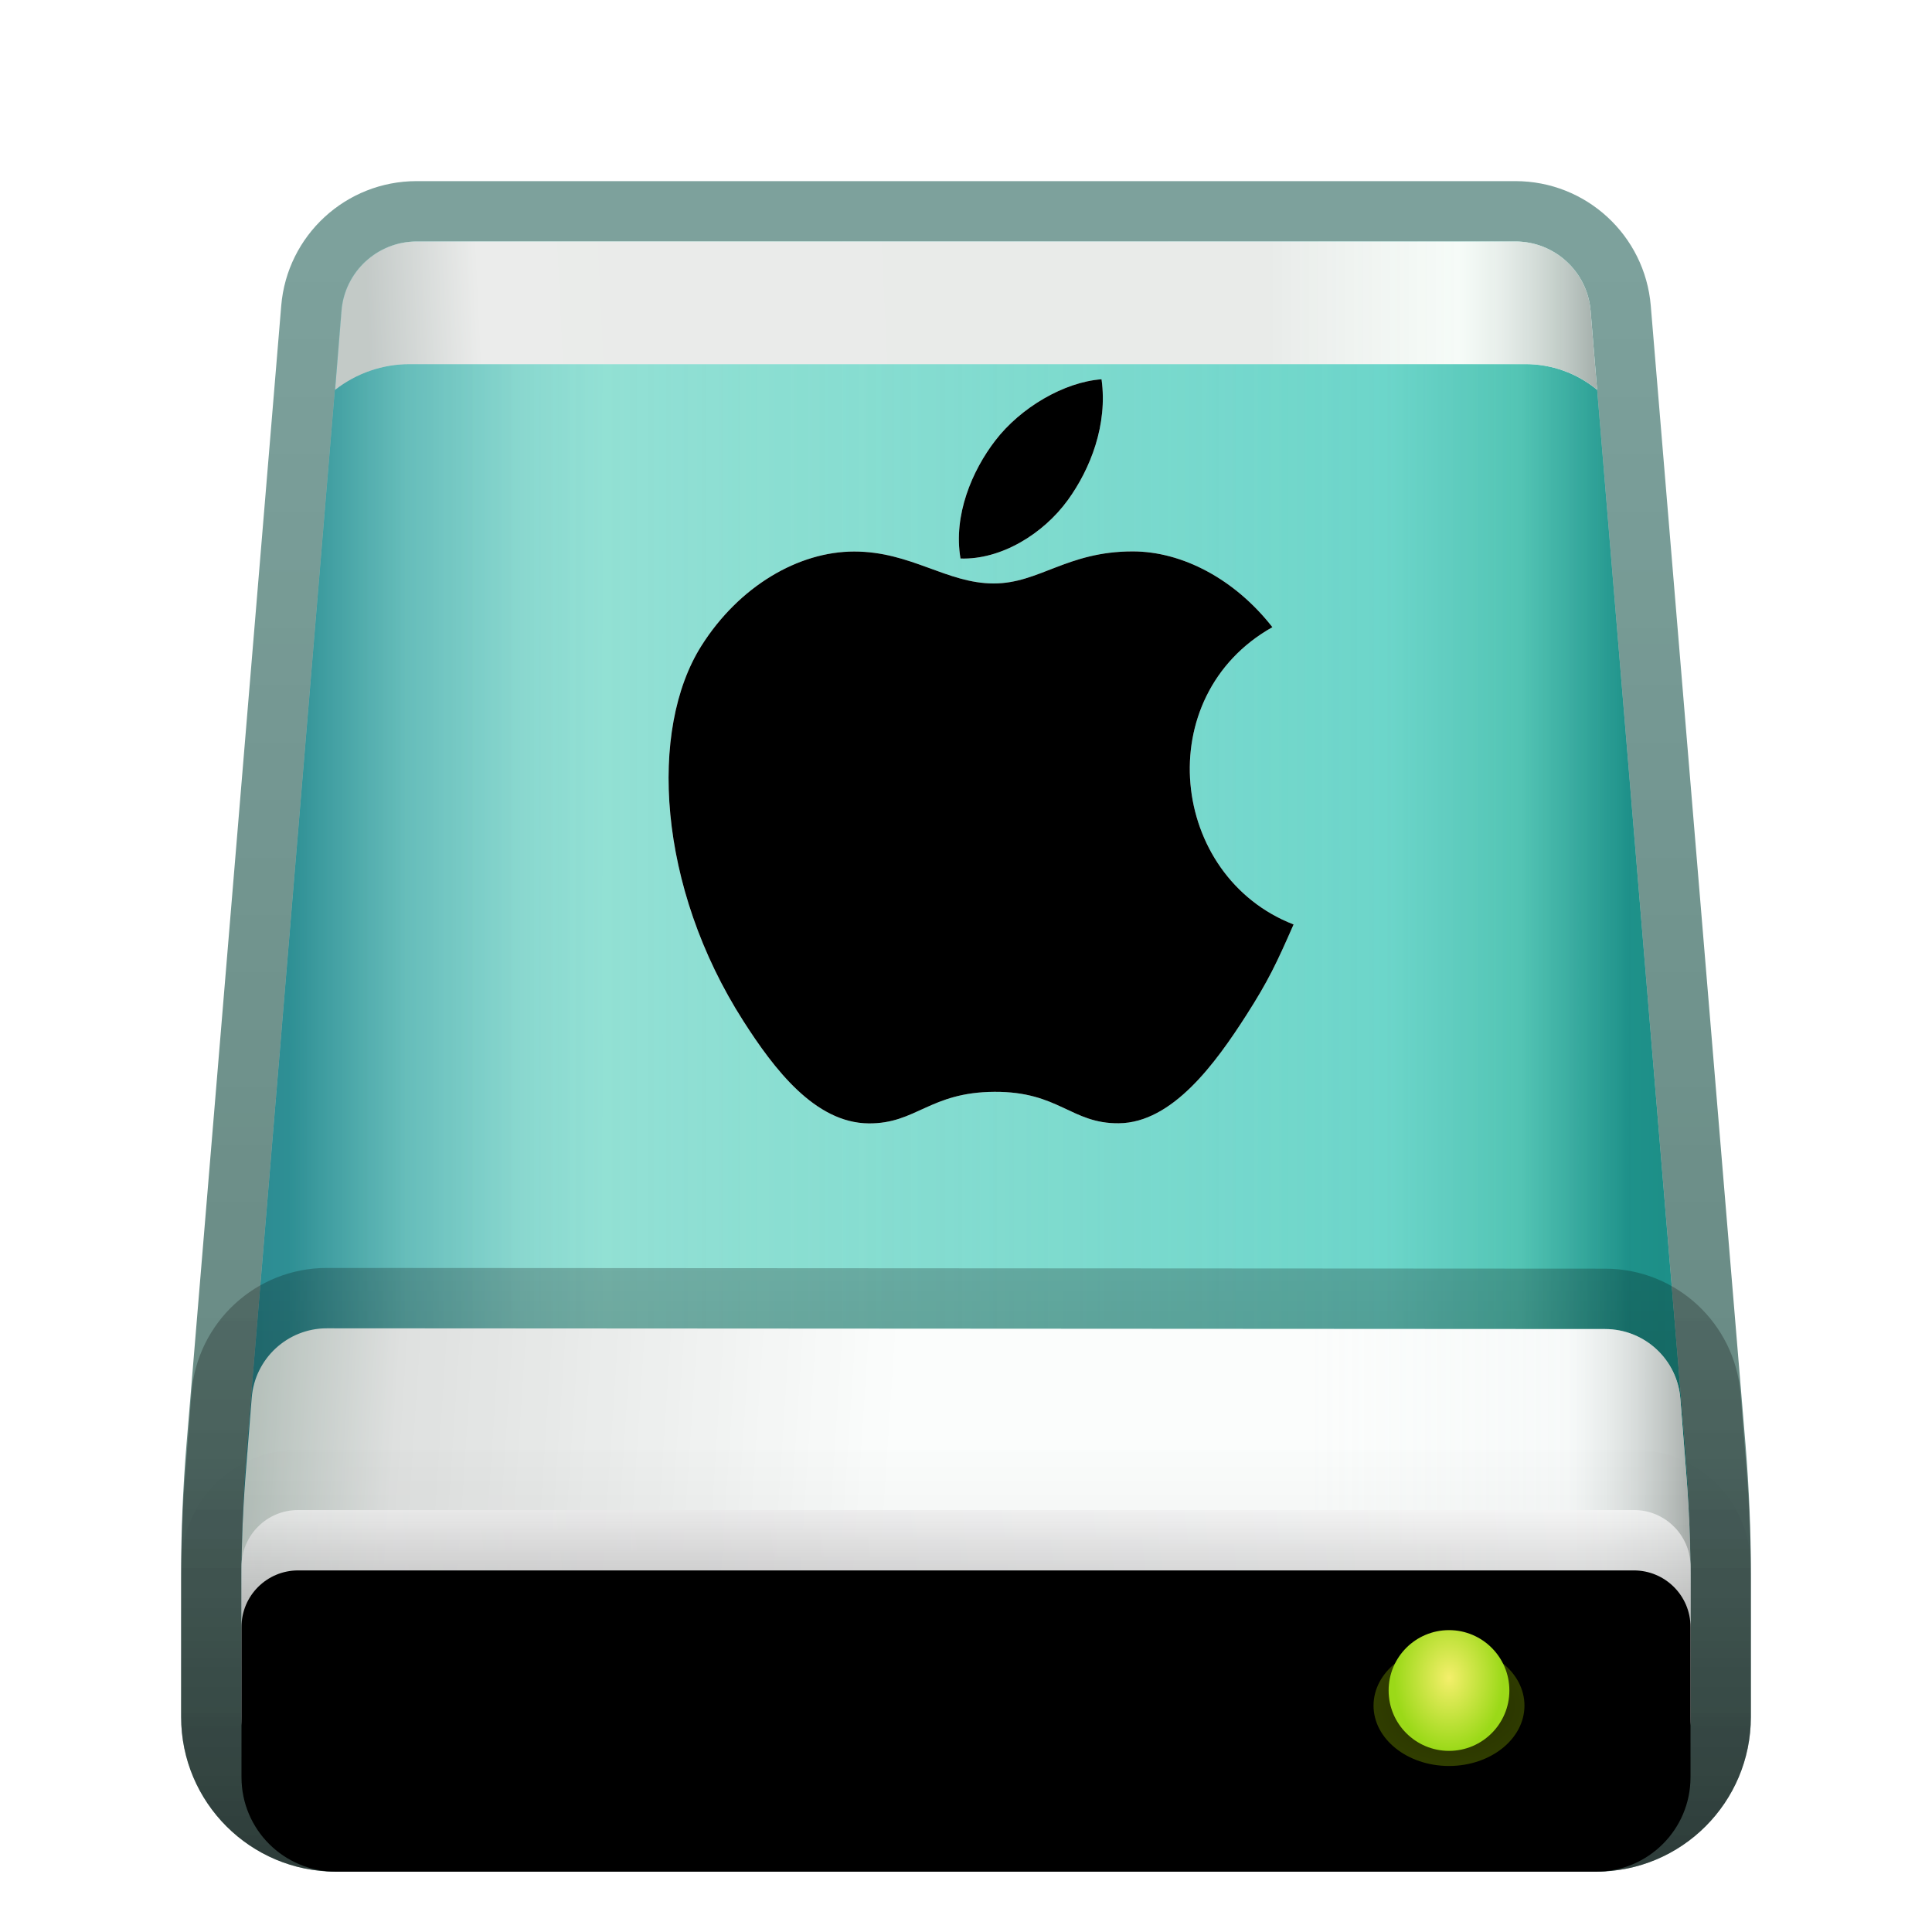 <svg xmlns="http://www.w3.org/2000/svg" xmlns:xlink="http://www.w3.org/1999/xlink" width="32" height="32" viewBox="0 0 32 32">
  <defs>
    <filter id="drive-harddisk-mac-a" width="129.6%" height="127.6%" x="-14.8%" y="-13.8%" filterUnits="objectBoundingBox">
      <feOffset dy="1" in="SourceAlpha" result="shadowOffsetOuter1"/>
      <feGaussianBlur in="shadowOffsetOuter1" result="shadowBlurOuter1" stdDeviation=".5"/>
      <feColorMatrix in="shadowBlurOuter1" result="shadowMatrixOuter1" values="0 0 0 0 0   0 0 0 0 0   0 0 0 0 0  0 0 0 0.15 0"/>
      <feMerge>
        <feMergeNode in="shadowMatrixOuter1"/>
        <feMergeNode in="SourceGraphic"/>
      </feMerge>
    </filter>
    <linearGradient id="drive-harddisk-mac-b" x1="-5.578%" x2="95.89%" y1="40.232%" y2="40.232%">
      <stop offset="0%" stop-color="#2D8A94"/>
      <stop offset="29.932%" stop-color="#81D7C6"/>
      <stop offset="83.27%" stop-color="#5FD0C3"/>
      <stop offset="92.574%" stop-color="#44BDAB"/>
      <stop offset="100%" stop-color="#0C857D"/>
    </linearGradient>
    <linearGradient id="drive-harddisk-mac-d" x1="128.548%" x2="3.376%" y1="32.065%" y2="32.065%">
      <stop offset="0%" stop-color="#B2F1EE" stop-opacity="0"/>
      <stop offset="87.281%" stop-color="#B3F2EF" stop-opacity=".452"/>
      <stop offset="93.737%" stop-color="#77CACC" stop-opacity=".467"/>
      <stop offset="100%" stop-color="#0C767F" stop-opacity=".5"/>
    </linearGradient>
    <path id="drive-harddisk-mac-c" d="M4.15,1.25 L22.35,1.25 C23,1.25 23.541,1.748 23.595,2.396 L25.164,21.257 C25.221,21.946 25.25,22.638 25.25,23.329 L25.25,25.688 C25.25,26.55 24.55,27.25 23.688,27.25 L2.812,27.25 C1.95,27.25 1.25,26.55 1.25,25.688 L1.25,23.329 C1.25,22.638 1.279,21.946 1.336,21.257 L2.905,2.396 C2.959,1.748 3.5,1.25 4.15,1.25 Z"/>
    <linearGradient id="drive-harddisk-mac-e" x1="50%" x2="50%" y1="2.631%" y2="100%">
      <stop offset="0%" stop-color="#00473E" stop-opacity=".508"/>
      <stop offset="100%" stop-color="#003428" stop-opacity=".62"/>
    </linearGradient>
    <linearGradient id="drive-harddisk-mac-f" x1="50%" x2="2.738%" y1="49.31%" y2="49.575%">
      <stop offset="0%" stop-color="#FCFDFC"/>
      <stop offset="81.318%" stop-color="#FFF"/>
      <stop offset="100%" stop-color="#BDC6C4"/>
    </linearGradient>
    <linearGradient id="drive-harddisk-mac-h" x1="99.734%" x2="73.708%" y1="100%" y2="100%">
      <stop offset="0%" stop-color="#A5B0AC"/>
      <stop offset="41.965%" stop-color="#E8F6EE" stop-opacity=".314"/>
      <stop offset="100%" stop-color="#CBCFCD" stop-opacity=".397"/>
    </linearGradient>
    <path id="drive-harddisk-mac-g" d="M4.153,1.25 L22.349,1.25 C23,1.25 23.541,1.749 23.595,2.397 L23.703,3.706 L23.703,3.706 C23.37,3.431 22.952,3.281 22.52,3.281 L4.034,3.281 C3.587,3.281 3.153,3.431 2.801,3.706 L2.801,3.706 L2.801,3.706 L2.907,2.399 C2.959,1.75 3.502,1.25 4.153,1.25 Z"/>
    <linearGradient id="drive-harddisk-mac-i" x1="44.527%" x2="0%" y1="47.751%" y2="46.771%">
      <stop offset="0%" stop-color="#FEFEFE"/>
      <stop offset="77.706%" stop-color="#D8D8D8"/>
      <stop offset="100%" stop-color="#A2AEA8"/>
    </linearGradient>
    <linearGradient id="drive-harddisk-mac-k" x1="100%" x2="74.044%" y1="100%" y2="100%">
      <stop offset="0%" stop-color="#AAB0AD"/>
      <stop offset="32.662%" stop-color="#E9F1F0" stop-opacity=".314"/>
      <stop offset="100%" stop-color="#F1FAF6" stop-opacity=".233"/>
    </linearGradient>
    <path id="drive-harddisk-mac-j" d="M25.082,20.415 L25.18,21.656 C25.227,22.246 25.25,22.838 25.25,23.43 L25.25,25.688 C25.25,26.55 24.55,27.25 23.688,27.25 L2.812,27.25 C1.95,27.25 1.25,26.55 1.25,25.688 L1.25,23.426 C1.25,22.837 1.273,22.247 1.319,21.659 L1.419,20.403 C1.47,19.752 2.013,19.25 2.665,19.251 L23.836,19.263 C24.488,19.264 25.03,19.765 25.082,20.415 Z"/>
    <linearGradient id="drive-harddisk-mac-l" x1="50%" x2="50%" y1="-20.244%" y2="100%">
      <stop offset="0%" stop-opacity=".18"/>
      <stop offset="100%" stop-opacity=".467"/>
    </linearGradient>
    <linearGradient id="drive-harddisk-mac-m" x1="100%" x2="0%" y1="50%" y2="52.161%">
      <stop offset="0%" stop-color="#E3E3E3"/>
      <stop offset="68.204%" stop-color="#C1BFC1"/>
      <stop offset="100%" stop-color="#CBCBCB"/>
    </linearGradient>
    <linearGradient id="drive-harddisk-mac-o" x1="50%" x2="50%" y1="0%" y2="100%">
      <stop offset="0%" stop-color="#FFF" stop-opacity=".5"/>
      <stop offset="100%" stop-opacity=".326"/>
    </linearGradient>
    <linearGradient id="drive-harddisk-mac-q" x1="50%" x2="50%" y1="-13.675%" y2="100%">
      <stop offset="0%" stop-opacity="0"/>
      <stop offset="100%" stop-opacity=".111"/>
    </linearGradient>
    <path id="drive-harddisk-mac-n" d="M2.188,22.261 L24.312,22.261 C24.83,22.261 25.25,22.68 25.25,23.198 L25.25,25.688 C25.25,26.55 24.55,27.25 23.688,27.25 L2.812,27.25 C1.95,27.25 1.25,26.55 1.25,25.688 L1.25,23.198 C1.25,22.68 1.67,22.261 2.188,22.261 Z"/>
    <filter id="drive-harddisk-mac-p" width="112.5%" height="160.1%" x="-6.2%" y="-30.1%" filterUnits="objectBoundingBox">
      <feOffset dy="1" in="SourceAlpha" result="shadowOffsetInner1"/>
      <feComposite in="shadowOffsetInner1" in2="SourceAlpha" k2="-1" k3="1" operator="arithmetic" result="shadowInnerInner1"/>
      <feColorMatrix in="shadowInnerInner1" values="0 0 0 0 1   0 0 0 0 1   0 0 0 0 1  0 0 0 1 0"/>
    </filter>
    <radialGradient id="drive-harddisk-mac-r" cx="54.402%" cy="50%" r="50%" fx="54.402%" fy="50%" gradientTransform="matrix(0 1 -1.144 0 1.116 -.044)">
      <stop offset="0%" stop-color="#4A5D00" stop-opacity=".477"/>
      <stop offset="100%" stop-color="#465900" stop-opacity=".693"/>
    </radialGradient>
    <radialGradient id="drive-harddisk-mac-s" cx="50%" cy="39.587%" r="60.364%" fx="50%" fy="39.587%" gradientTransform="matrix(0 1 -.75 0 .797 -.104)">
      <stop offset="0%" stop-color="#F4EF6B"/>
      <stop offset="99.921%" stop-color="#9BD918"/>
    </radialGradient>
    <path id="drive-harddisk-mac-t" d="M18.761,9.133 C19.583,9.133 20.454,9.593 21.075,10.388 C19.041,11.532 19.371,14.515 21.426,15.312 C21.143,15.956 21.008,16.244 20.644,16.813 C20.135,17.607 19.42,18.597 18.531,18.605 C17.742,18.613 17.54,18.078 16.47,18.084 C15.399,18.09 15.176,18.614 14.387,18.607 C13.498,18.599 12.82,17.705 12.312,16.911 C10.89,14.689 10.741,12.082 11.618,10.696 C12.241,9.711 13.223,9.135 14.148,9.135 C15.089,9.135 15.681,9.664 16.459,9.664 C17.213,9.664 17.673,9.133 18.761,9.133 Z M18.245,6.282 C18.349,7.032 18.062,7.766 17.685,8.285 C17.28,8.842 16.583,9.273 15.909,9.251 C15.786,8.533 16.102,7.794 16.485,7.297 C16.906,6.748 17.628,6.327 18.245,6.282 Z"/>
    <filter id="drive-harddisk-mac-u" width="109.7%" height="108.1%" x="-4.8%" y="-4.1%" filterUnits="objectBoundingBox">
      <feGaussianBlur in="SourceAlpha" result="shadowBlurInner1" stdDeviation=".5"/>
      <feOffset in="shadowBlurInner1" result="shadowOffsetInner1"/>
      <feComposite in="shadowOffsetInner1" in2="SourceAlpha" k2="-1" k3="1" operator="arithmetic" result="shadowInnerInner1"/>
      <feColorMatrix in="shadowInnerInner1" values="0 0 0 0 0.51   0 0 0 0 1   0 0 0 0 0.8  0 0 0 0.65 0"/>
    </filter>
  </defs>
  <g fill="none" fill-rule="evenodd">
    <g filter="url(#drive-harddisk-mac-a)" transform="translate(2.75 1.75)">
      <use fill="url(#drive-harddisk-mac-b)" xlink:href="#drive-harddisk-mac-c"/>
      <use fill="url(#drive-harddisk-mac-d)" fill-opacity=".8" xlink:href="#drive-harddisk-mac-c"/>
      <path fill="url(#drive-harddisk-mac-e)" fill-rule="nonzero" d="M22.35,0.25 L4.15,0.25 C2.98,0.25 2.005,1.147 1.908,2.314 L0.339,21.174 C0.28,21.891 0.25,22.61 0.25,23.329 L0.25,25.688 C0.25,27.103 1.397,28.25 2.812,28.25 L23.688,28.25 C25.103,28.25 26.25,27.103 26.25,25.688 L26.25,23.329 C26.25,22.61 26.22,21.891 26.161,21.174 L24.592,2.314 C24.495,1.147 23.52,0.25 22.35,0.25 Z M22.35,1.25 C23,1.25 23.541,1.748 23.595,2.396 L25.164,21.257 C25.221,21.946 25.25,22.638 25.25,23.329 L25.25,25.688 C25.25,26.55 24.55,27.25 23.688,27.25 L2.812,27.25 C1.95,27.25 1.25,26.55 1.25,25.688 L1.25,23.329 C1.25,22.638 1.279,21.946 1.336,21.257 L2.905,2.396 C2.959,1.748 3.5,1.25 4.15,1.25 L22.35,1.25 Z"/>
      <use fill="url(#drive-harddisk-mac-f)" xlink:href="#drive-harddisk-mac-g"/>
      <use fill="url(#drive-harddisk-mac-h)" xlink:href="#drive-harddisk-mac-g"/>
      <use fill="url(#drive-harddisk-mac-i)" xlink:href="#drive-harddisk-mac-j"/>
      <use fill="url(#drive-harddisk-mac-k)" xlink:href="#drive-harddisk-mac-j"/>
      <path fill="url(#drive-harddisk-mac-l)" fill-rule="nonzero" d="M23.837,18.263 L2.666,18.251 C1.491,18.25 0.514,19.153 0.422,20.324 L0.323,21.581 C0.274,22.195 0.25,22.81 0.25,23.426 L0.25,25.688 C0.25,27.103 1.397,28.25 2.812,28.25 L23.688,28.25 C25.103,28.25 26.25,27.103 26.25,25.688 L26.25,23.43 C26.25,22.811 26.226,22.194 26.177,21.577 L26.079,20.336 C25.986,19.166 25.01,18.264 23.837,18.263 Z M2.665,19.251 L23.836,19.263 C24.488,19.264 25.03,19.765 25.082,20.415 L25.18,21.656 C25.227,22.246 25.25,22.838 25.25,23.43 L25.25,25.688 C25.25,26.55 24.55,27.25 23.688,27.25 L2.812,27.25 C1.95,27.25 1.25,26.55 1.25,25.688 L1.25,23.426 C1.25,22.837 1.273,22.247 1.319,21.659 L1.419,20.403 C1.47,19.752 2.013,19.25 2.665,19.251 Z"/>
      <use fill="url(#drive-harddisk-mac-m)" fill-opacity=".6" xlink:href="#drive-harddisk-mac-n"/>
      <use fill="url(#drive-harddisk-mac-o)" xlink:href="#drive-harddisk-mac-n"/>
      <use fill="#000" filter="url(#drive-harddisk-mac-p)" xlink:href="#drive-harddisk-mac-n"/>
      <path stroke="url(#drive-harddisk-mac-q)" d="M24.312,21.761 C24.709,21.761 25.069,21.921 25.329,22.182 C25.589,22.442 25.75,22.801 25.75,23.198 L25.75,23.198 L25.75,25.688 C25.75,26.257 25.519,26.773 25.146,27.146 C24.773,27.519 24.257,27.75 23.688,27.75 L23.688,27.75 L2.812,27.75 C2.243,27.75 1.727,27.519 1.354,27.146 C0.981,26.773 0.75,26.257 0.75,25.688 L0.75,25.688 L0.75,23.198 C0.75,22.801 0.911,22.442 1.171,22.182 C1.431,21.921 1.791,21.761 2.188,21.761 L2.188,21.761 Z"/>
      <path fill="url(#drive-harddisk-mac-r)" d="M21.25,26.5 C21.94,26.5 22.5,26.052 22.5,25.5 C22.5,24.948 21.94,24.5 21.25,24.5 C20.56,24.5 20,24.948 20,25.5 C20,26.052 20.56,26.5 21.25,26.5 Z"/>
      <ellipse cx="21.25" cy="25.25" fill="url(#drive-harddisk-mac-s)" rx="1" ry="1"/>
    </g>
    <use fill="#FFF" xlink:href="#drive-harddisk-mac-t"/>
    <use fill="#000" filter="url(#drive-harddisk-mac-u)" xlink:href="#drive-harddisk-mac-t"/>
  </g>
</svg>
